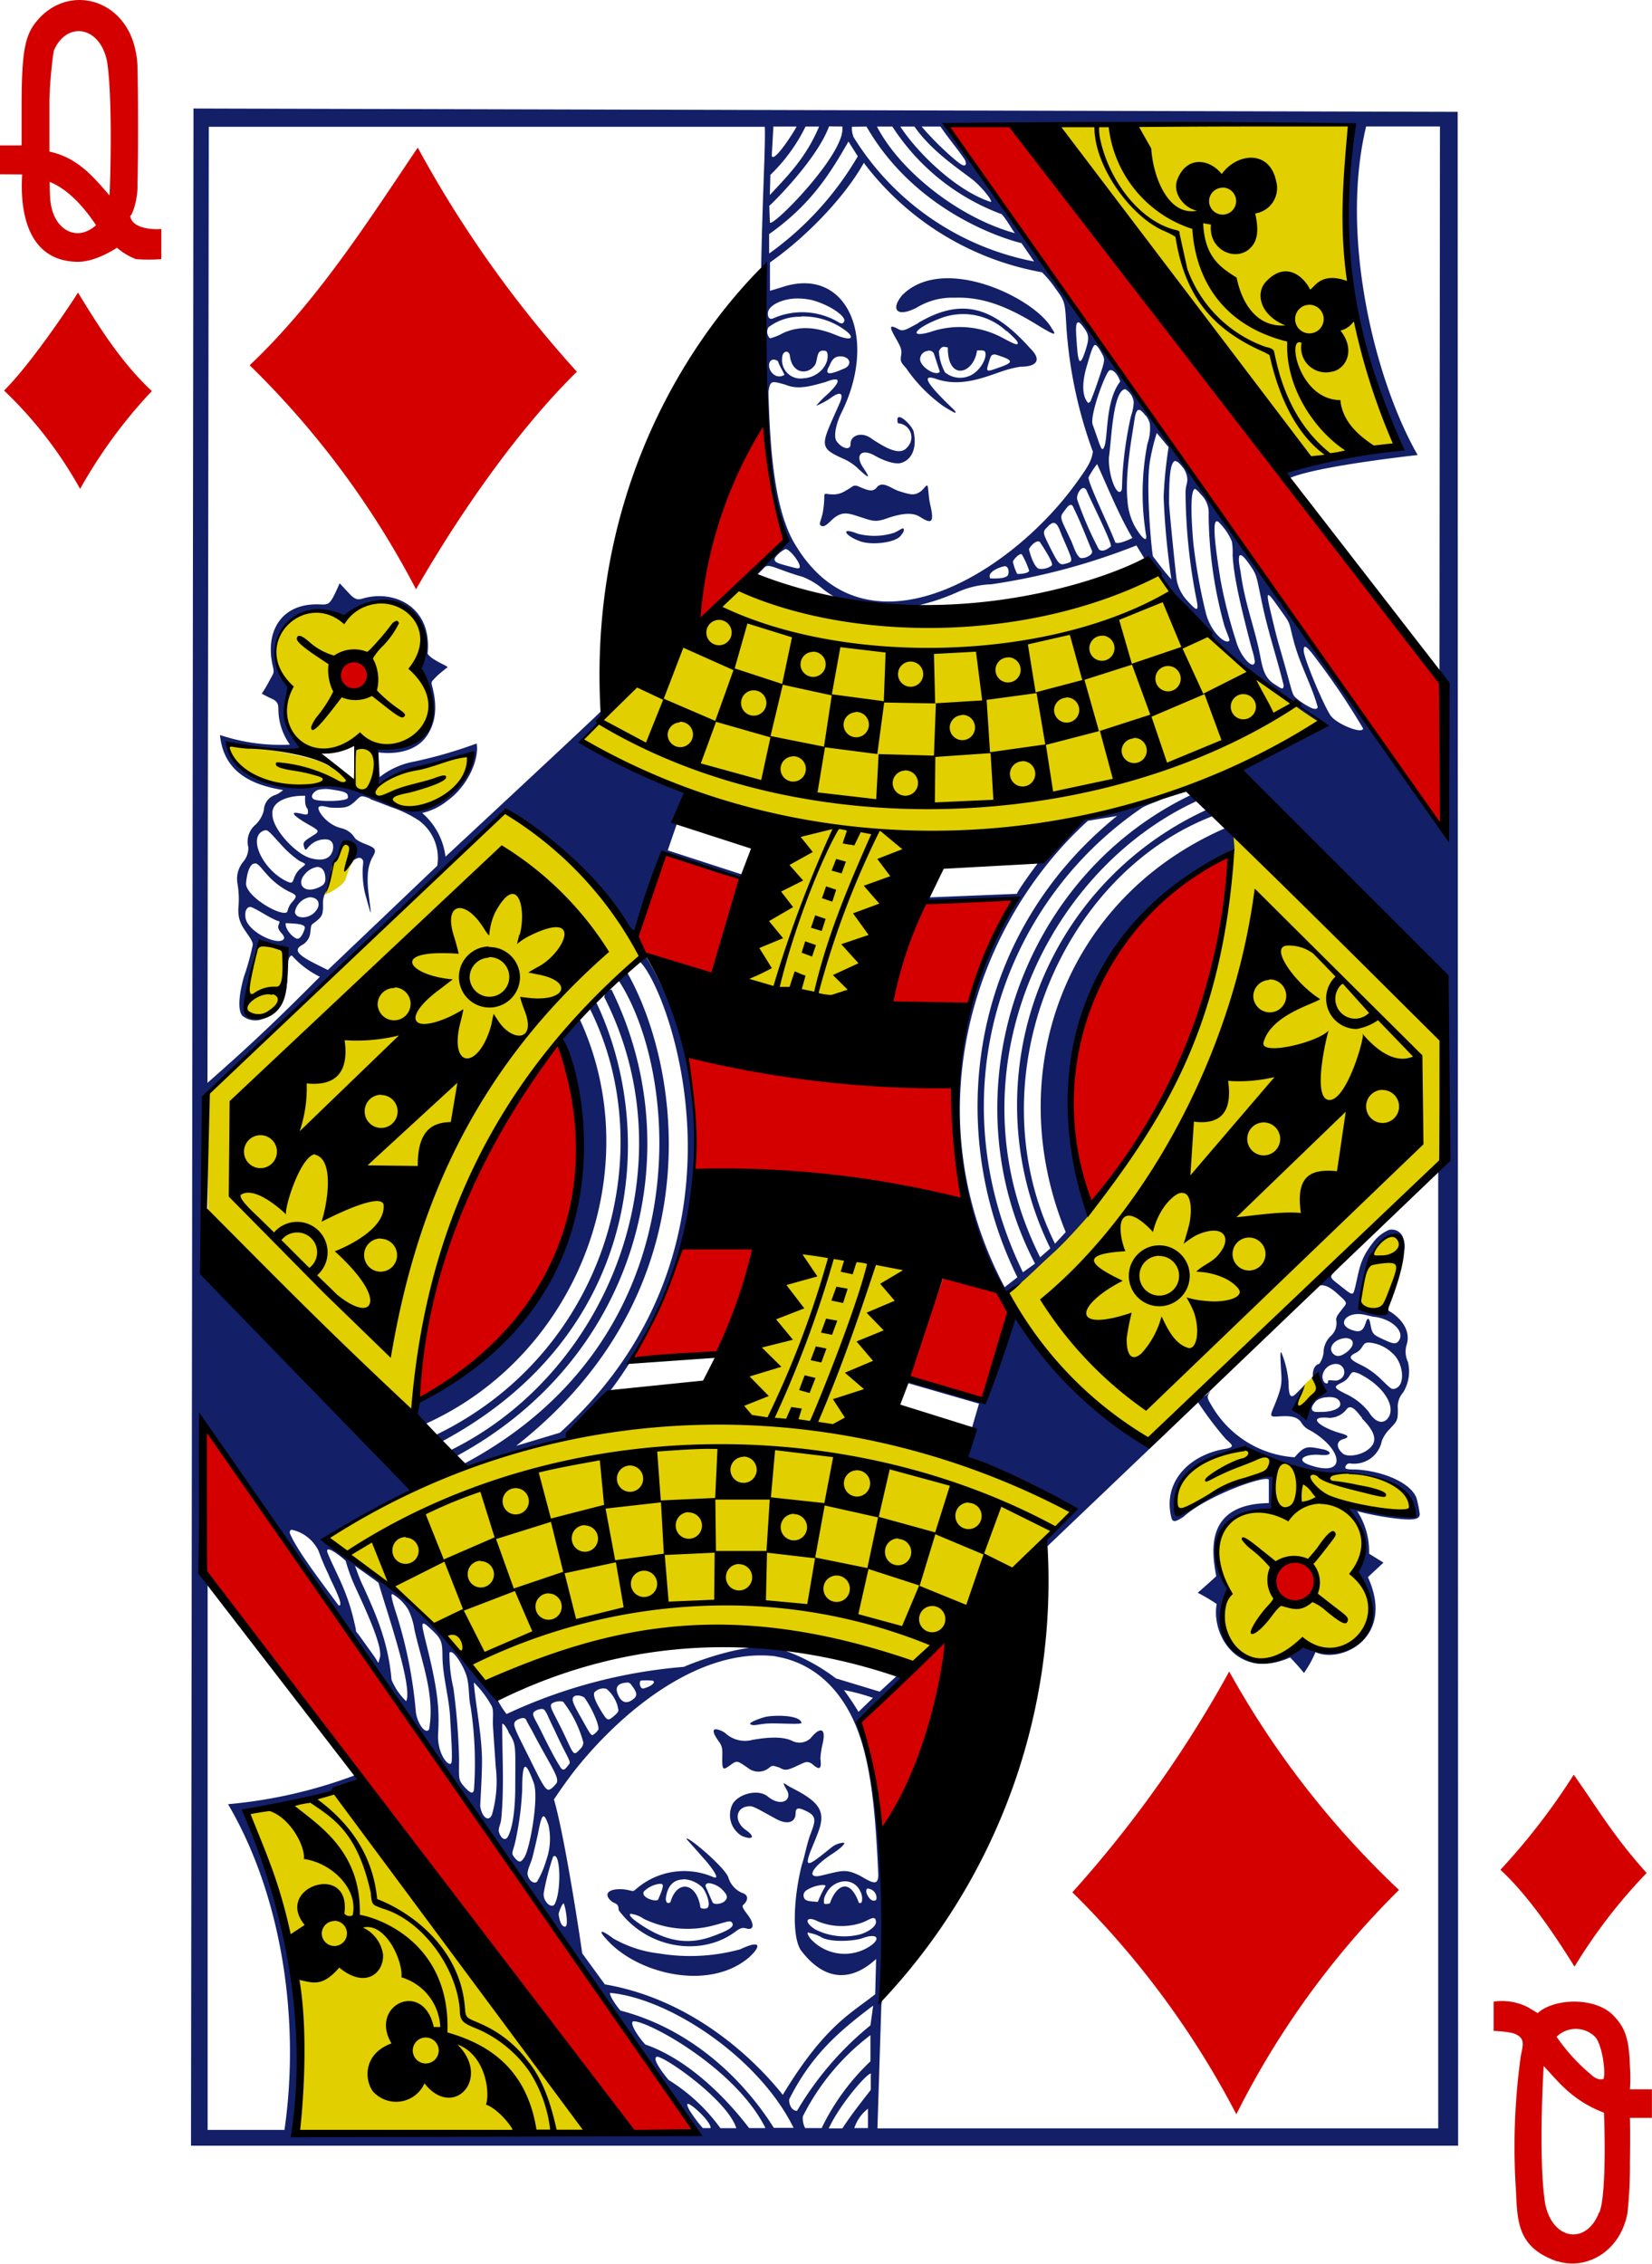 <svg xmlns="http://www.w3.org/2000/svg" viewBox="0 0 212.6 291.23">
  <defs>
    <style>
      .a {
        fill: #e2cf00;
      }

      .b {
        fill: #d40000;
      }

      .c {
        fill: #131f67;
      }
    </style>
  </defs>
  <title>QD</title>
  <g>
    <path class="a" d="M140.76,26.92S166.05,63.48,174.63,70c.63.29,11.21-1.73,11.21-1.73-5.42-13-8.91-26.4-5.39-41.45Zm14.05,57.82c-17.43,4.92-34.84,9.55-53.74,1.53L80.42,106.21c-.17.52,26.75,12.12,27.18,10.85L101,138.21l15.28,3.36,7-22.5s21.1-2,30.89-5.38c7.44-2.56,15.14-4.41,21.78-10a75.56,75.56,0,0,1-21.12-19ZM49.93,90.64C43.32,86.58,38.16,94.93,43,99.1c-.57,2.43-.77,6.06,1.59,7.65,2.16,1.37,6.2,0,6.78,0,.05,0,.11,4.38-.23,4.37-.62,0-3-2-4.44-2.47-4.93-1.47-11.86-2.2-11.74-2,.21.43-1.22,1.44,4.27,4.89,2.05,1.28,8.5-.16,13.63,1.46,3.13,1,6.21,2.63,7.91,1.81a11.75,11.75,0,0,0,5.46-6c.23-2.53-12.89,2.93-12.09,3l0-5.08c5.29.58,10.06-3.25,4.86-9.82C62.83,93.05,57.42,83.89,49.93,90.64Zm22,23.25c-13,13.1-39.57,37.7-39.57,37.7l.28,18.35,26,23.23C60.68,168.51,74.7,145.5,88,134c1.23-3.5-13.26-18.86-16.09-20.09Zm92.63,4.53c-2,15.17-3.74,35.84-29.46,58.83,4.45,7.59,10.13,15.32,18.29,19,.58,1.3,23.6-23.83,37.77-35.71l-.08-16.09ZM48.64,121.68c-.06.33-1,4.31-1.25,4.21,0,.21,2.63-1,2.93-2.07s.86-2.25.9-2.44C50.63,117.28,49.51,120.2,48.64,121.68ZM39,132.28a21.77,21.77,0,0,0-1.49,9.1c4.61,2.3,5.86-7.29,4.62-8.2A12,12,0,0,0,39,132.28Zm142.23,44c-.42,1.91-.33,2.48.52,2.85,1.49.65,2.16-.14,3.36-3.25.71-1.85,1.34-4.64.77-5.75C183.06,168.13,181.57,174.8,181.24,176.25Zm-69.65-4.5A12.6,12.6,0,0,0,109,172c-7.6,1.74-7,15-8.32,20.32-23.88,3.41-30.19,5-36.74,7.72-10.17,4.18-13.39,6.73-16.09,8.83,1.7-.2,20,16.83,20.89,19.23-1.16-3.3,35.32-11.32,54.75-3.26,2.38.85,20.54-17.62,20-19.68,2.36-4.12-22.88-8.76-26.06-11.33C114.79,179.79,135,172.09,121,172.5c-2.55.08-6.19-.77-9.42-.75Zm63.51,15.79c-.45.53-.9.82-1.48,1.44l-1.34,1.76,1,1.56,2.49-2.74Zm-17.8,17.68c2.62-1.18,11.92-5.69,12.32-4.65l-.2,4.51c-1.42-.46-10.61,1-5.3,10.53-3.34,7.53,4.11,11.42,9.33,6.44,11,3.75,9.48-7.2,7.22-9,1.78-2.76-.45-8.64-1.57-8.67,0,0,9.55,2.16,8.62.46a8.15,8.15,0,0,0-3.08-3.53c-2.45-1.64-6.74-1-10.22-1.77-3.72-.78-6.11-2.11-9.24-2.3-4.71.43-9.12,4.57-7.88,7.95ZM50.88,240.75l-13.15,3.52S42,254.15,43.46,263a90.59,90.59,0,0,1,.36,22.49l38.18.19Z" transform="translate(-5.81 -10.79)"/>
    <path class="b" d="M206.21,301.72c-5-1.75-5.13-4.91-5.3-9a84.82,84.82,0,0,1,.63-17.53c.34-1.51.52-2.29-1-2.83a13.42,13.42,0,0,0-2.51-.29v-3.77a7.38,7.38,0,0,1,4.4.71l1.27.77c2-1.86,7.14-2.14,9.6.16,1.63,1.64,2.16,3,2.27,6.72a20.68,20.68,0,0,1,0,2.92l2.83,0v3.67h-2.83s.06,1.82,0,5.77a55.17,55.17,0,0,1-.33,6.55c-1,5.11-5.51,7.27-9,6.12Zm5.44-6.32c1-2.63.58-12.81.58-12.81-4.24-1.63-6-4.18-7.76-6,0,0-.71,11.3.14,17.38.78,5,5.34,5.8,7,1.42Zm0-17.11c.23,0,.49,0,.52-.05.33-.92-.23-4.74-1.19-5.51a3.52,3.52,0,0,0-4.85.09,24,24,0,0,0,4.48,4.9,2.12,2.12,0,0,0,1,.57Zm-126.51,7.2c-16.75-23.91-32.28-46.66-52.89-71.73,0,0,0-9.69.09-19.3l63.32,90.8Zm58.66-31.24A151.9,151.9,0,0,0,164,225.83a115.64,115.64,0,0,0,21.85,28.1,109.81,109.81,0,0,0-20.93,28.86A113.84,113.84,0,0,0,143.83,254.25Zm55.09-2.9a83.83,83.83,0,0,0,9.45-12.25c3.18,4.51,5.1,7.89,9.38,12.65a68.37,68.37,0,0,0-9.28,12.05C205.45,259,202.29,254.48,198.92,251.35Zm-79.83-4.47a99,99,0,0,0-2.8-14.65l11.57-10.9C126.61,231.07,124.69,238.54,119.09,246.88Zm55.25-34.35c2.59,3.43-1.77,5.34-3.42,3.81C167.57,213.24,172.47,210,174.34,212.53ZM59.71,190.88c-1.92,1.23,3.45-30,18.18-46.09C86.85,170.46,71,184.84,59.71,190.88Zm72.67-.11-9.79-2.64,4.87-13.68s9.19,2.15,8.41,5c-2.55,9.25-3.49,11.33-3.49,11.33Zm-45.29-5.26a83.89,83.89,0,0,0,6.51-14.07l13.91-1.93-8.06,15.64Zm59-19.2c-7.57-15.07,1.35-38.93,17.82-45.5A72.48,72.48,0,0,1,146.05,166.31ZM95.16,162a77.31,77.31,0,0,0-1-15.94l34.43,4.59,1.21,14.43Zm25.2-22.93c1.17-4.59,2.2-8.41,4.46-12.13,2.5.08,12.67-1.6,11.38.38-2.77,3.54-4.09,9.28-5.9,12.89-1.9-.2-10.51,1.28-9.94-1.14Zm-22.81-2.63c-3.48-1.23-8.24-1.57-10.09-4.27l3.62-11.48,10.73,3.3ZM127.66,27l8.41-.08s40.4,51.69,55.54,71.8c-.51,2,.17,19.4.17,19.4C170.33,87.89,127.66,27,127.66,27ZM50.19,99.07c-2.26-2.43,1.33-4.57,2.83-2.41C54.33,98.57,51.38,100.35,50.19,99.07Zm45.33-8.48c.13-12,8.62-26.19,8.54-25.83-.1,0,1.21,11.71,2.84,15.41C106.46,80.82,95.92,91.34,95.52,90.59Zm-36.18-4a113.48,113.48,0,0,0-21.4-28.81c8.59-8.12,15-18.15,21.63-28A148.47,148.47,0,0,0,80.05,58.61C72.08,66.44,64.55,77.54,59.34,86.62Zm-53-25.56c3.86-3.85,9.56-12.6,9.5-12.61,2.71,4.43,5.57,9,9.51,12.68a63.37,63.37,0,0,0-9.23,12.59A53,53,0,0,0,6.36,61.06ZM5.81,33.21V29.5H8.59s0,.31,0-4.75c0-7.08.38-9.25,1.8-11.06,3.81-4.86,10.8-3.37,12.63,2.7a11.85,11.85,0,0,1,.49,3.18c.08,4,.09,10.71,0,14.88.06,1.64-.52,3.77-.94,4.13.2,1.49,2.54,1.79,4,1.67v3.88a22.65,22.65,0,0,1-3.25,0,8.16,8.16,0,0,1-2.46-1.47s-2.71,1.87-5.14,1.81c-8-.16-7.09-10.1-7.06-11.24Zm6.39,1s0,1.4.09,2.33c.28,3.09,2.29,4.68,4.29,4.14a4.1,4.1,0,0,0,1.59-.92C16.47,37.21,14.44,35.08,12.2,34.19Zm7.4-15.43c-.85-4.65-5.23-5.36-6.88-1.43a56.15,56.15,0,0,0-.55,6.32l0,6.62c3.55.78,5.51,3.06,7.73,5.64C19.94,35.91,20.38,24,19.6,18.76Z" transform="translate(-5.81 -10.79)"/>
    <path class="c" d="M30.71,24.75l-.32,262.08,163.07,0L193.4,25.18Zm149,2.05c-1.32,14.5-1.56,25.87,6,40.91-1.36,1.42-11.6,1.83-14.83,3.51-.06.41.83,1.11.83,1.11,3.38-1.57,16.54-3,16.54-3-5.51-9.61-10.05-28.09-6.63-42.27l9.5,0-.06,69.83s.74,13.48,1,21.08c-5.06-6.54-11.77-15.67-16.15-22.45-5.31-7.47-11.23-16.24-17.31-24.47-1.79-2.59-4.34-6-6.42-9-3.28-4.68-6-8.31-9.37-13.34-3.63-5.22-7.1-10-11.41-16C127.77,27.62,127.6,27,127.6,27Zm-62.39.27c6.16,10.71,17.18,14.33,19.95,15l1.62,2.36a35.1,35.1,0,0,1-23.23-16,3.18,3.18,0,0,1-.22-1.33Zm-6.1,0c-1.7,4.05-4.08,6.37-6.34,8.81l.07-2.59a22.3,22.3,0,0,0,4.53-6.22Zm3,0a3.62,3.62,0,0,1-.15,1.26c-1.31,4.22-9.41,12.21-9.18,11l-.08-2.07c0,.09,6.09-5.83,7.69-10.21Zm-5.89,0c-.63,1.18-3,4.73-3.2,3.75l.21-3.75Zm18.51,0c1,1.48,1.95,2.56,3,4.07a1.17,1.17,0,0,1,.27.76c-.17.42-.65.11-2-1.08a38.93,38.93,0,0,1-3.7-3.75Zm-8.19,0h2a28.47,28.47,0,0,0,14.08,11.28c.68.76,1.41,2.13,1.7,2.44-6.9-1.87-14.63-7.71-17.77-13.73Zm4.84,0c2.19,3.16,5.63,5.38,7.57,6.9,1,.82,2.42,2.48,2.29,2.81C129,35.4,124,30.62,121.67,27.07ZM115,29l1.2,1.9a40.52,40.52,0,0,1-11.41,12.51l0-2.5C110.31,37,112.69,33,115,29ZM117,31.77a36.87,36.87,0,0,0,22.91,14.05,13.87,13.87,0,0,1,1.67,2c1.26,1.72,1.28,1.79,1.44,4.59a57.65,57.65,0,0,0,3.44,16.5c-.2,1.09-.39,1.65-2.45,4.43-8.57,11.57-26.83,22.52-35.82,7.58-3-4.79-3.3-14-3.49-19.69,0,0,.06-.41.08-.51.22-1,.52-.88,2.14-.43,1.65.7,3.36.13,5.1-.34,2-.8,2.15-.19.24,1.6A12.26,12.26,0,0,0,110.84,63a10.78,10.78,0,0,0,1.69-.88c1.53-1.16,1.89-.72,1.33.56-2.41,5.44-2.83,5.65.55,7.16a6.54,6.54,0,0,1,1.58,1c2.31,2.18,1.48,1,.83,0-1-1.57-.09-2.39,1.59-1.42,1.12.64,2.59,1.16,3.39.92,1.56-.51,2-2.21,1.57-4.09-.37-1-2.49-2.87-2-1a1.8,1.8,0,0,1,1.27,3c-.84,1.13-2.33.52-4.63-1-1.26-1-2.8-.47-2.74.7,0,.79-1.07.61-1.79-.39-.41-.56-.13-2.16.62-3.68,4.75-9.55.75-18.81-7.48-16.2-.9.29-1.72.52-1.72.52l0-3.65c4.72-3.29,9.73-8.54,12.11-12.87Zm4.81,17.14c-1.24,1.5-.8,2.83,1.92,1.49a8.74,8.74,0,0,1,4.94-1.31c3.43-.12,6.51,1,10.32,3.31,2.52,1.55,2.89,1.66,2.2.69C139.12,49.19,127.07,43.27,121.78,48.91Zm-11.65.45c2.38.6,4.66,2.17,4.27,2.82-.15.24-.28.28-.59.13a9.21,9.21,0,0,0-8.53-.56c-.44.19-.69-.1-.68-.63,0-1,1.74-1.86,3.58-1.93A8.74,8.74,0,0,1,110.13,49.36Zm13.83,3c-1.42.74-1.91,1.13-2.51.8-1.44-.79-1.14-.17-.24,1.41.63,1.12.62,1.35.53,2s-.09.77.64,1.57a19.67,19.67,0,0,0,4.72,4.84,16.81,16.81,0,0,0,1.54.91c.21,0,.13-.16-.23-.51-2.6-2.5-4.65-4.74-2-3.79,3.08,1,6-.24,8.41-1.06a14.13,14.13,0,0,1,2.26-.56c2.22,0,2.74-.92,1.32-2.32-4.8-5.38-8.78-6.65-14.44-3.33Zm11.38,1c1,.91,1.51,1.41,1.41,1.65s-.87-.18-2.15-.86a11.59,11.59,0,0,0-9.13-.64c-2.83.81-2-.48,1.16-1.7A8.17,8.17,0,0,1,135.34,53.4Zm-26.43-1.86a9.12,9.12,0,0,1,5.92,2c1,.9.28,1.11-1.43.41-2.58-1.07-4.76-1.24-6.88-.25a7.17,7.17,0,0,1-1.64.66,1.14,1.14,0,0,1-.2-1.43A6.62,6.62,0,0,1,108.91,51.54Zm35.63.75c.16,0,.4.26.76.75.65.91.67,1.36.13,3-.65,1.94-.91,1.63-1.08-1.08C144.24,53.15,144.24,52.27,144.54,52.29Zm2.15,2.92c.25,0,.53.4,1,1.3.33.63.25.82-.75,3.76-.42,1.22-.82,2.2-.83,2.21-.31.25-.27.22-.4.06-.72-.92-.67-2.7,0-4.84.47-1.62.72-2.44,1-2.49Zm-19.48.23a4.85,4.85,0,0,1,.55.09c-.05,4.35,3.32,3.48,3.76.39,0,0,.83-.09,1,.12.4.65-.53,2.51-1.91,3.12a3.08,3.08,0,0,1-3.21-.42,6.46,6.46,0,0,1-.79-2.71c.16-.39.4-.57.64-.59Zm-2,.5h.1a.67.67,0,0,1,.7.51l.72,2.21c-.53.63-2.54-.65-2.54-1.62A1.08,1.08,0,0,1,125.2,55.94Zm-13.68,0c.51,0,.69,0,.75.48.17,1.44-1.27,3-3.13,3.08a2.37,2.37,0,0,1-2.72-2.56c0-1,.89-1.16,1-.34.29,2.36,2.31,2.5,3.23,1.19C111,57.28,110.91,56,111.52,55.94Zm22.14.48a1.83,1.83,0,0,1,.62.15c1.86.59,1.91.88.32,1.45-1.9.68-2,.77-1.58-.55C133.27,56.73,133.34,56.43,133.66,56.42ZM114,56.63c1.37.08,1.49,1.25.28,1.64-1.81.8-2.42.74-1.72-.43C112.89,57,113.23,56.64,114,56.63Zm-8.63.42a1,1,0,0,1,.56.21c.2.63.56,1.11.83,1.75a1.15,1.15,0,0,1-1.39-.06c-.86-.69-.71-1.89,0-1.9Zm43.34,1.35c.54,0,1.08.85,1.26,1.48-1.87,2.4-1.57,6.89-2,8.24-.38,1.11-.5.15-1.54-2.7-.42-1.15,1.7-6.88,2.19-7Zm1.92,2.46a2.22,2.22,0,0,1,1.08,1.64,6.16,6.16,0,0,1-.35,1.82,47.7,47.7,0,0,0-1.07,7.22c-.08,1.16-.07,2.2-.13,2.3-.56,1.1-1.75-1.87-1.64-4.23C148.83,67.72,149,61.12,150.58,60.86Zm2.64,3.39a3,3,0,0,1,.51,1,5.88,5.88,0,0,1-.3,2.61,33,33,0,0,0-.17,11.83c.12.87-.48.43-1.39-1.06a8,8,0,0,1-1-3.29c-.32-2.92.29-6.88.81-10C151.93,63.91,152.09,62.69,153.22,64.25Zm1.42,2.26,1.51,1.81a55.56,55.56,0,0,0-.64,6.39,97.72,97.72,0,0,0,1,10.61c-.92-1-1.35-1.64-2.36-2.94-.12,0-1-8.92-.39-12.33a27.9,27.9,0,0,1,.86-3.54Zm2.36,3.6c.25,0,.57.27,1,.84a2.61,2.61,0,0,1,.56,1.56c0,.47-.22.82-.23,1.65a73.17,73.17,0,0,0,1.46,14c.3,1.6-.27.94-1.22-.07a5.37,5.37,0,0,1-1.36-2.6c-.09-.26-1-9.34-1-10,0-2.82.11-4.39.44-5.06.11-.22.23-.34.38-.34ZM151.54,80s-1.75.9-2.2.58c-.74-2-3.41-7.4-3.45-8.36A10.52,10.52,0,0,1,147,70.49C148.45,73.68,149.78,77,151.54,80Zm-32.91-6.48c-.53.62-1.15.36-2.43-.19-.65-.2-.55.06-1.62.62a2.78,2.78,0,0,1-1.69.44c-.73,0-1-.26-1,.25a12.59,12.59,0,0,1-.22,2.24c-.23.9-.44,1.3-.31,1.45.37.34.68.14,1.47-.62,1.3-1.25,2.17-.9,3.62-.43,1.64.53,2,.73,3.49.2,2.13-.74,3.41-.74,4.26-.2,1.46.93,1.91.87,1.3-1.67-.19-.83-.21-2.1-.33-2.32s-.5.46-.89.73c-.75.5-1.13.49-2.81-.06-1-.33-2.11-1.39-2.85-.44Zm27,.34c.65,1.52,3.23,6.64,3.15,7.21-.5.45-1.17.78-1.57.37a45.92,45.92,0,0,1-2.73-6.27c-.31-.63.62-2.24,1.15-1.31Zm13.87-.19c.19,0,.57.35.85.73a3.22,3.22,0,0,1,1,2.6,55.12,55.12,0,0,0,2,14.19c.25.82.73,1.82.68,2-.43.64-2.45-1.06-3.06-3.64a71.72,71.72,0,0,1-1.59-8.92c-.34-3.91-.34-6.71.17-6.91ZM144,76.2c.75,1.44,1.69,3.92,2.32,5.4.29.65-1.19,1.16-1.52.94-.59-.44-.87-1.68-1.26-2.42-1.23-2.68-1.45-2.74-.77-3.58.42-.58.92-1.29,1.23-.34Zm18.42,1.65c.11,0,.25.11.43.33a7.18,7.18,0,0,1,1.5,2.3,9.2,9.2,0,0,1,.09,1.76c.13,2.34.75,5.54,2.49,12.09a8.73,8.73,0,0,1,.37,1.59c-.16,1.21-1.93-.74-2.44-2.75a61.1,61.1,0,0,1-2-7.9C162.18,81,161.82,77.85,162.4,77.85Zm-20,1.73c1.47,3.42,1.58,3.41.66,3.69s-1,.19-2.18-2.14c-.83-1.7-1-1.91-.3-2.53C141.69,77.34,142,78.55,142.43,79.58ZM122,78.77c-.16,0-.65.37-1.15.57a8.41,8.41,0,0,1-4.67.11c-2.32-.93-1.67.28.39,1,1.59.53,4.75.12,5.24-.87C122.13,79.28,122.24,78.76,122,78.77Zm17.66,1.79c1.31,2,1.7,2.83,1.48,3a2.23,2.23,0,0,1-1.67.39c-.54-.26-1-1.51-1.24-2.49C138.42,81,139.28,80.12,139.68,80.56Zm-32.77.86c.58,0,2.11,2,1.8,2.41-.09.19-.66,0-2-.36-.45-.16-1.45-.3-1.13-.94A3.65,3.65,0,0,1,106.91,81.42Zm31.37,2.8c-.14.35-1.12.43-1.54.4a5.91,5.91,0,0,1-.56-1.6c.14-.3.82-1.07,1.15-.92a11.26,11.26,0,0,1,.95,2.12Zm27.21-2c.21,0,.57.37,1.11,1.14,1,1.45.87,1.34,1.6,4.8C169,92.12,170,94.91,171,98.92c0,.67-.25.49-1,0-1.21-.73-1.61-1.55-2-3.68-.65-3.51-2-6.77-2.54-10.92-.28-1.37-.3-2.12,0-2.11Zm-30.42,1.4c.71,0,.61,1.07.41,1.25-.52.45-2,.32-2.2.34C132.73,84.38,134.6,83.68,135.07,83.65Zm34,3.73c.21,0,.78.83,1.83,2.31s.79,1.19,1.4,3.53c.85,3.23,2.27,5.57,3.1,8.54,0,.34-.41.3-.8.14a8.9,8.9,0,0,1-2.11-1.4c-.44-.48-.44-1.09-1.75-5.6-.47-1.63-.6-2.05-1.19-4.53-.49-2.06-.71-3-.48-3ZM59.4,97.05c3.44,6.33,2.16,9.14-5.24,10-.53-.07,0,3.25,0,4.73,3.71-2.12,8.19-2.61,12.32-4-1.12,3.61-3.1,7.69-9.08,7.06C51.11,110.07,43.75,113,38.75,111A6.58,6.58,0,0,1,35,106.46c3.26.33,6.93,1,10.09.8-3.45-2.66-2.44-6.33-2-8-4-5.09-.67-10.81,5.19-9.48a11.94,11.94,0,0,1,1.8.73c5.65-5.06,12.2-.31,9.3,6.55ZM173.76,94c.23,0,.75.59,1.78,2a92.84,92.84,0,0,1,5.7,8.52c-.14.74-3.34-.56-4.15-1.62s-3.51-7.43-3.5-8.42C173.59,94.16,173.63,94,173.76,94ZM48.58,112.38c1.6.24,2.05.37,2,1,.14.53-3.88.6-4.42.21s.12-1,.55-1.17A4.24,4.24,0,0,1,48.58,112.38Zm110.73.57c-22.45,10.6-31.62,38.79-20.3,60.4l-1.56,1.12c-11.1-22.84-2.84-47.31,15.2-59.67.73-.52,2.35-.92,3.1-1.42,0,0-7.36,1.68-9.85,2.65-.51,0-2,.51-3.59,2.24-1.39,1.29-5.75,7.3-5.61,7.51l-11.59.47v.42l11.37-.26c-11.71,19.28-8.83,37.62-1.6,50.46l.18.12c.42.28,1.53-.53,3.82-2.7.94-.9,2.13-2,2.65-2.47,1.41-1.3,3.43-3.54,4.82-5.16-7.87-16-.11-37.18,18.32-46.71a17.47,17.47,0,0,0-.2-2s-.69-.63-1.11-.56c-20.52,9-28.74,31.49-20.4,51.91l-1.38,1.49c-10.48-21.14.77-47.57,20.4-55.05,0-.48-.43-1.09-1-.72a41.79,41.79,0,0,0-20,56.37l-1.31,1.15c-11.81-23.44.63-49.71,20.14-58.69.57-.13-.51-.85-.51-.85Zm-114.22.22s-.14,1.25.3,1.68c.2.89-.12.79-.88.61-1.87-.44-.41.62,1.11,1.47s1.31.82,0,1.65c-.88.56-.79.77-.67,1.19.18.63.3.21.66-.12a2.79,2.79,0,0,1,2.07-.88c1,0,1.12.82.94,1.46-.4,1.35-1.79,1.27-2.92.94-1.85-.55-4.88-3.76-4.83-5.65C40.73,113.82,43.05,113.1,45.09,113.17Zm8.34.42c.72.26,1.62.61,2.62,1a15.8,15.8,0,0,1,3.66,1.75,6,6,0,0,1,2.37,5.83L48,135.58l-1.55-.77c-2.38-1.21-2.95-1.85-1.63-2.52a2.1,2.1,0,0,0,.94-1.71c.12-.92.07-.76.62-1.18.95-.73,1-1,1-2.24a2.94,2.94,0,0,1,.38-1.67,7.89,7.89,0,0,0,.64-2.19c0-.15,0-.54.06-.68a2,2,0,0,1,.57-1.14,5.12,5.12,0,0,0,.58-1.25c.4-1.11.32-1,1-.82.93.18.79.72.69,1.57a2.05,2.05,0,0,1-.23.62,3.36,3.36,0,0,1,.81-.43.52.52,0,0,1,.67.5c0,.26-.07.74-.07,1.1a12.46,12.46,0,0,0,.28,2.85c1,3.62.84,3.12.48.1a12.79,12.79,0,0,1-.08-2.66,5.44,5.44,0,0,1,.49-1.81c.62-1.08.66-1.29-.69-1.82-.5-.2-1.35-.55-1.52-.89a2.74,2.74,0,0,0-1.69-1.2c-2-.47-3.21-2.43-2.92-2.72s1,0,1.53.07c1.85.07,2.24,0,3.06-.73.44-.38.64-.71,1-.73a3.37,3.37,0,0,1,1.11.36Zm96.14,2.17c-19,15.35-22.3,40.18-12.83,59.35l-1.64,1.28c-11.9-22.48-3.9-46.72,10.71-60ZM40,117.59c.34,0,.7.46,2,1.88a13.31,13.31,0,0,0,2.33,2.07c1.11.54.87.31-.06,1.19-1,1.09-.43,2-1.56,1.44-2.95-1.38-5-5.47-3.11-6.45A1.18,1.18,0,0,1,40,117.59Zm-1.47,4.29a.93.93,0,0,1,.23,0c.36.09.81.78,1.28,1.26a9.48,9.48,0,0,0,3,2.37c1,.45,1.06.56.33,1.37a2.4,2.4,0,0,0-.48.84c-.06.19-.08.44-.3.49-1.15.22-5-2.1-5.12-3.7C37.58,123,38,121.93,38.55,121.88Zm8.1.44c.66,0,1.05.58,1.05,1.54,0,.66-.38.93-1.14,1.21-1.62.61-2.62-.55-1.49-1.83A2.59,2.59,0,0,1,46.65,122.32Zm-1,3.9c1.22,0,1.58,1,.68,1.93s-2.55.84-2.54-.08A2.36,2.36,0,0,1,45.66,126.22Zm-7.59,1.24c.83.24,2.84,1.69,3.73,1.86.05.49-.54.63.29,1.55.38.42.42.7.09.88-1,.54-4.52-1.17-4.75-2.92-.12-.86.17-1.34.64-1.37Zm4.57,2.09c1.2.06,2.57.09,2.42.67-.1.41-.53,1.52-1.08,1.31a2.46,2.46,0,0,1-.72-.55C42.62,130.37,42.45,129.55,42.64,129.55Zm45.57,5c3.51,3.18,16.26,36.38-10.32,60.56l-5.63,1.69c25.51-20,21.26-48.47,14.38-60.74,0-.36-.1-.32-.73.25s-.62.61-.4.71c7.78,12,10.69,45.79-20,62.11-.52.53.52.45.52.45.06-.44,13.81-3.78,12.84-3.87,12.81-11.32,24-38.34,10.08-61.89-.34-.22-.78.73-.78.73Zm-4.43,3.76-.18.75c11.12,21.84.51,48.59-20.17,58.49a6.51,6.51,0,0,0,1.1.6c23.45-12.63,30.22-39.36,20-60.06Zm-1.86,1.55-.13.79C91,159.23,83.69,185,61.71,195.48c-.21,1.12,0,.79,1,.74,25.43-13.64,27.82-39.57,19.87-56.41Zm-1.58,2.23c-.72.95-2,1.44-2.47,2.66,7.39,19.52-2.16,38.32-18.32,46.24,0,1-.72,3.41,1,3,20-9,28.66-33.09,19.93-52Zm100.3,37.75c.74,0,1.39.27,2.08.36,2.48.32,4.09,2.13,3,3.23-.37.36-.88.15-2.49-.63-.74-.37-.86-.71-1-1.52-.18-1-.38-1.08-.63-.32s-.52,1.24-1.37,1.05c-2.37-.55-1.48-2.19.44-2.17Zm-26.53,16.62c-6-3.38-13.31-9.48-17.52-16.4a99,99,0,0,0-4.54,11.06l-9.35-2.61-.11.19,9.24,2.67-.9,3.08c-.1.33-1.53,3.84-1.53,3.84L143.83,205a23.35,23.35,0,0,1-3.11,3.6,2.78,2.78,0,0,0-.72,1.69l20-19.08a45.22,45.22,0,0,0,3.54,4.69c.9.82,1.18,1,.13,1.26-4.7.69-8.35,4.25-7.08,9,.21.53.62.34,1.51-.22,3.13-2.83,10.76-5.45,11-4.78l0,3c-8.22.12-7.38,6.16-6.77,9.39,0,.07-2.38,2.15-2.38,2.15a23,23,0,0,1,2.44,1.44c-.72,4,2.71,9.87,9.45,6.88.58.6,1.13,1.2,1.78,2a13.5,13.5,0,0,0,1.48-2.68c3.35,1.51,10.3-1.88,6.75-9.65l2-1.87L182,210.67a9.43,9.43,0,0,0-1.53-5.47,36,36,0,0,0,5.5,1h0c1.45.13,2.66.16,2.54-.71a16.91,16.91,0,0,0-.39-1.93c-.7-2-4.32-3.53-7.83-3.72-.58,0-1.19,0-1.32-.17s.19-.67.56-.61a3.64,3.64,0,0,0,4.11-2.89,4.41,4.41,0,0,1,1-1.52c1-1.1,1.08-1.07,1.06-2.65a2.73,2.73,0,0,1,.69-2.08A5.18,5.18,0,0,0,187,186a3.08,3.08,0,0,1-.17-2.2c.59-1.82-.71-3.49-2.41-4.44-.13,0-.09.09-.21.23a5,5,0,0,1-3.42-.63c-.39-.19,1.32-10.07,4.84-9.19.59.35.83,2.07.79,2.1.16,0,.25-1,0-1.68a1.53,1.53,0,0,0-1.83-1.18,5,5,0,0,0-2.19,1.78c-1.64,2.1-1.66,3.44-2.21,5.67-.27,1.06-.3,1-1.76-.15-1-.81-1.55-1.08-1.19-1.56.17-.21.84-.89.84-.89L190.9,161.6v123H118.73l.5-15.8c1.36-11.11-1-34.45-2.83-36.64,1.39-1.57,5.71-5.33,5.47-5.5l-.57-.34-2.28,2.1-5.64-1.71a24.41,24.41,0,0,0-7.4-3.85c-4.15-1.06-12.15,2.34-12.16,2.37A66.49,66.49,0,0,0,71,231.3a11.12,11.12,0,0,1-1.31-2.14c-6.59-9.16-13.06-14.3-21.91-20.57l11.2-6.19L32.38,174.66l-.24-22.54,38.48-36.77c.22-.64,12.27,8.5,16.76,16,.86-3.64,2.46-7,3.79-10.52.14-.32,7.66,2.78,9.88,2.91a.85.85,0,0,0,.61-.33l-9.92-3.22,2-5.81s.7-1.58-.09-1.84c-4.52-1.47-8.77-4-13.09-6.24,0,0,2-2.24,2-2.34s.85-1.3.65-1.72C81.09,104.33,63.14,121,63.14,121a8.82,8.82,0,0,0-3-5.62,8,8,0,0,0,3.29-1.61c2.63-1.91,4.07-5.33,3.72-7.33a58.38,58.38,0,0,1-8,2.32,10.13,10.13,0,0,0-4.48,2l-.16-3.18s4.26.74,6.22-2.11c1.7-2.46,1-5.27.62-6.7,0-.32,0-.29.68-1,.54-.5,1.38-1.14,1.38-1.14,0-.18-2.2-1-2.57-1.76.59-5.91-4.13-8.19-8.13-7.14-.74.22-1.1.36-2-.63l-1.19-1.27s-.47,1.09-.72,1.56c-.78,1.55-1,1.08-2.68,1.16-4.28.21-6.19,3.67-5.21,7.91.23,1,.13.84-.53,2.1-.33.64-.88,1.47-.88,1.47s.79.43,1.32.67c.78.35.82.76.82,1.54a7.9,7.9,0,0,0,1.48,4.35,24.66,24.66,0,0,1-9-1.24c.46,4.66,3.9,6.4,8.12,7.08a3.45,3.45,0,0,1-.91.6A2.12,2.12,0,0,0,39.77,115a3.78,3.78,0,0,1-1.07,1.88,2.85,2.85,0,0,0-.93,2.92,2.73,2.73,0,0,1-.67,1.87,3.45,3.45,0,0,0-.72,2.84,11.85,11.85,0,0,1,.13,2.82c-.18,1.94.51,2.67,1.4,4,.57.89.45.91.31,1.55a31.77,31.77,0,0,1-1,3.51c-.76,2.62-.79,4.61-.16,5.12a2.62,2.62,0,0,0,2.51.39c3.73-1.15,3.08-4.81,3.28-7.27.1-.63.32-.93.53-.9a11.65,11.65,0,0,0,3.6,2.72c-5,5-8.2,8.14-14.47,13.65l.17-123h71.55s.08.91-.09,5.37c-.31,9-.69,18.52-.1,27.74a86,86,0,0,0,.49,9.5c.45,3.07.65,6.39,2.09,9.26.57,1.55.59,1.43-1.61,3.47a8.52,8.52,0,0,0-2,2.24c0,.06,0,.3.12.17s.91-.88,1-1c.59-.7,1.59.2,5,1.16a9.37,9.37,0,0,1,2.32,1.34c5.09,4.29,12.25,3,17.6.61a11.45,11.45,0,0,1,4.34-1,84,84,0,0,0,18.67-5l1.18,1.94a.76.76,0,0,1,.76.4c5.2,9.82,22.18,21,21.88,20.52l-11.1,6.14c8.08,10,26.55,26.92,26.55,26.92L191,161.16a157.18,157.18,0,0,0-13.69,13c-1.25,1.25-2.13,1.95-1.66,2,1.13-.17,2.11.94,3,1.72.59.65.44.59-.23,1.48-.47.62-.65.8-.65,1.25a2.2,2.2,0,0,1-.76,2.11,3.09,3.09,0,0,0-.85,1.72,3.06,3.06,0,0,1-.57,1.81c-.84.18-.92,1.39-.77,1.94a1.86,1.86,0,0,1,.56,1.61c-1.67,1.81-3.43,3.38-2.31.85a7.4,7.4,0,0,0,.68-1.73s-.8.83-1.22,1.23c-.65.59-.88.24-.9-1.61a12.54,12.54,0,0,0-.91-3.73c-.13-.21-.16.15-.09,1.5.08,1.78.29,2.29-.34,4.06-.84,2.4-1.44,2.74-.07,2.65s2.4-.09,3,.69a2.57,2.57,0,0,0,1,1,9.54,9.54,0,0,1,2.51,1.88c1.92,2.09,1.37,3.95-2.34,2.69-2-.67-.68-1.51,1.42-1.31,1.3.12,1.51-.36.4-.7-2.08-.39-2.42-.62-3.79,1a13.35,13.35,0,0,1-10.54-6.41c-.65-1.1-.85-1.31-.4-1.93.18-.24.07-.17-.24.17s-1.14.62-1.42.87c-1.93,1.93-3.89,4-5.63,5.57Zm25.06-13.52c1,.13,1,.95.08,1.73-.82.63-1.38.75-1.84.28C176.6,184.12,177.64,182.93,179.17,182.93Zm2.84.57a4.88,4.88,0,0,1,3,1.35c1.42,1.19,1.75,4.06.44,4.55-.55.21-.63,0-1.8-1.1a10.21,10.21,0,0,0-2.48-1.83c-1.72-.82-1.94-1.13-.78-1.68a2.18,2.18,0,0,0,.7-.65c.3-.48.39-.63.93-.64Zm-1.85,3.82a3,3,0,0,1,1,.4c2.89,1.58,4.31,4.06,3.33,5.46-.65.92-1.69.57-2.49-.74a8.07,8.07,0,0,0-3-2.35c-1.55-.79-1.59-.9-.47-1.44a2.27,2.27,0,0,0,1-.92C179.84,187.27,179.86,187.31,180.16,187.32Zm.92,5.91c2.19,2.18,1.94,3.36.52,4.24-1,.61-2.53.76-3,.26-.82-.72-.8-1.55.11-1.81s.53-.52-.26-.73c-2.84-.8-4.58-2.31-1.5-2a2.85,2.85,0,0,0,2.21-1.14c.67-.81,1.57.76,2,1.16ZM32,194.07l63.81,91.36-51.59-.1s-.19-.67.23-6.15c.62-7.43-.34-13.87-2.1-21.13.23,0-2.47-8.8-4.56-13.09-.38-.9-.32-1,.92-1.14a48.79,48.79,0,0,0,11.23-3c1.7-.15,4.19.51,4.05.31s-2.2-2.07-2.2-2.07a62.12,62.12,0,0,1-16.63,3.84c6.87,11.69,9.32,27.61,7.26,41.9l-9.89,0,0-70.35Zm11.4,13.53a5,5,0,0,1,3.42,2.74,29.43,29.43,0,0,0,1.3,3.07c0,.25,2.22,4.25,1.25,3.9-1.93-2.63-5.39-7.1-6.26-9.28,0-.29,0-.42.29-.43Zm6.9,4a22.45,22.45,0,0,0,1.31,3.53c1.38,3,3.51,7.61,3.08,8.93-.29.89,0,.85-.77-.25-.38-.54-1.58-2.2-1.86-2.59-.7-.93-.23-.08-.63-1.6-.95-4.31-2.48-6.58-3.48-9.1-.36-1.18,1.89.61,2.35,1.08Zm1.22.66c.19.13,2.72,1.91,3,2.16.9,3.19,4.48,13.41,3.56,15.23a8.16,8.16,0,0,1-1.88-2.75c-.42-4.88-2-8.39-3.63-12C52,213.76,51.68,212.66,51.49,212.25Zm4.76,3.59a5.66,5.66,0,0,1,2.1,2.08,9.11,9.11,0,0,1,.77,2.52c.92,4.17,2.66,8.4,1.88,12.84-.49.67-1.56-.84-1.71-2.33a58.06,58.06,0,0,0-2.67-13.07c-.34-1.12-.59-2-.37-2Zm4.06,3.82c.17,0,.52.32,1.11.87,1.13,1.07,1.29,1.46,1.3,3.23,0,2.6.91,5.58,1,8.2.08,1.52.36,5.44.12,5.67-.33.46-1.8-1.2-1.68-3.75.18-3.06,0-5.37-1.28-10.66-.6-2.45-.9-3.5-.64-3.56Zm117.83-15.47c4.56,2.93,3,8.33,2,9,6.3,8-3.49,12-6.59,9.17-4.6,4.57-12.49.74-9.45-6.79,0,0-5.78-11,5.61-10.29,0,0,.2-4.46-.13-4.66-4.06-.28-9.59,3.64-11.15,4.72-.87.53-1.06.28-1.06.28-.22-2.32-.22-3.38.72-4.67,1.64-2.25,4.35-3,7.91-3.79,4.41,1.36,8.61,3.49,12.69,3.16a14.07,14.07,0,0,1,6.73,1.54c1.48.7,2.24,3.3,2.24,3.3-2.31,1.21-9.49-1-9.49-1ZM176,187.83a1.76,1.76,0,0,1,1.79-1.57,1.05,1.05,0,0,1,.29,2.05c-.31.25-1.31-.12-1.37.16.08.48-.41.28-.51.1a1.24,1.24,0,0,1-.2-.74Zm-.73,3.12a2.46,2.46,0,0,1,1.26-.4c.68-.08,1.56,0,1.75.74s-1.16,1.12-2.25,1.14c-.56,0-1.2.11-1.37-.28s.38-1,.61-1.2Zm-138-50.31c.88-3.06.33-4.77,1.8-8.54l3.57,1.19a20.21,20.21,0,0,1-.57,5.76c-.72,2-3.09,3.69-4.8,1.59Zm26.59,82.7c.42,0,1.46,1.52,1.93,2.87s.28,2.83.59,4.18A48.12,48.12,0,0,1,66.81,241c-.1.69-.54.41-1.16-.25-.89-1-.77-1-.76-3.66a81.4,81.4,0,0,0-.73-9.12,19.18,19.18,0,0,1-.51-4.51c0-.1.09-.14.16-.13Zm41.75.55c4.6.74,8.27,3.87,10.38,9s2.53,12.42,2.85,19c0,1.58-.68,1.18-2.38.2-1.86-.91-2.25-.65-5,0-1.69.39-1.54-.76,1.25-2.67,1-.62,2-1.45,1.69-1.57a2.79,2.79,0,0,0-1.65.66c-2.73,2.21-3.48,2.75-2.69.6.2-.54.84-2,1.1-2.77,1-2.7-.15-3.86-3.51-5.57-.85-.43-1.4-1.14-.56.35.69,1.23-.73,2.21-2.49.78-1.23-1-3.68-.33-4.47.91a3.12,3.12,0,0,0,1.15,4.17c1.34.57,1.83.16.54-.74-1.66-1.15-1.33-3.09.53-3.08.46,0,1.27.51,3.33,1.63,1.47.8,2.52.46,2.52-.73,0-.79.45-.73,1.42-.25,1.3.64,1.16,1.23.47,3-.46,1.25-.69,2.68-1.12,4-1.09,4.42-1.24,9.43,0,11,3.23,4.15,6.66,3.71,9.59,1l-.12,4.54c-3,2.4-6.49,4-11.89,12.94-1.88-2.36-10-12-22.9-14.21l-2.92-4c0-.24-2.17-14.82-3.63-19.79,0,0,1.6-2.43,3.06-4.22,5.81-7.16,15.64-15.36,25.45-14.2ZM88.67,228c-.5.16-.66-.83-.39-1a7.38,7.38,0,0,1,1.41,0c.46,0,.45.55-1,1Zm-21.85-.74A13.37,13.37,0,0,1,69,230.12c.43.62.18,1.66.25,2.68.09,1.45.26,3.85.36,5.32a15.49,15.49,0,0,1-.49,6.13c-.43,1-1.3.32-1.51-1.1,0-.34.23-3.86.23-5.79,0-3.32-.85-7.41-1.05-10.07Zm19.6,0a.55.55,0,0,1,.56.19c.69.89,1,1.43.34,1.92-.84.7-1.61.52-2.07-.81-.31-.95.4-1.25,1.17-1.3Zm-2.59.78a4.4,4.4,0,0,1,1.57,2.79c-.05.26-.28.49-.78.89s-.66.43-1.22-.45c-.87-1.37-1.28-2.27-1.11-2.74A1.57,1.57,0,0,1,83.83,228.05Zm30.6.18a25.44,25.44,0,0,1,3.72,1l-1.86,1.8C115.73,230.07,115.1,229.15,114.43,228.23ZM81,229.17c.69.89,1.89,3.24,1.83,4.11a2.12,2.12,0,0,1-.74.72c-.23.06-.44-.34-1.21-1.71-1.35-2.39-1.75-3.06-1-3.35A1.59,1.59,0,0,1,81,229.17Zm-2.72.55a14.84,14.84,0,0,1,2.6,5.23,1.15,1.15,0,0,1-.27.71c-1.13,1.22-.84,1-2.53-2.44-1.42-2.86-1.8-3.14-.86-3.46A1.86,1.86,0,0,1,78.32,229.72Zm-2.71.93c.5,0,.64.82,1.6,2.7,1.61,3.56,2.22,4.06,1.85,4.44-.45.56-.71,1-1.14.27-1-1.58-1.94-3.6-2.84-5.37-.73-1.32-.79-1.48-.33-1.8A1.66,1.66,0,0,1,75.61,230.65Zm28.79,1c-.6.17-3,.94-1.55,1.08.3,0,1.07-.16,1.61-.2,1.51-.1,4.64.18,4.53-.11C108.71,231.35,105.23,231.45,104.4,231.66ZM73.5,232c0,.06.39.76.78,1.44,2.3,4.43,3.57,6,3.16,6.74-.33.42-.85,1-1.16.83-.49-.2-1.15-1.65-2.79-4.94s-1.87-3.64-1-4.08c.36-.17.79-.29,1,0Zm-2.29,1.57c1.06,1.71.92,1.48.91,7.06,0,3.47-.46,5.68-1,6.53-.3.45-.84.19-1.1-.69-.13-.4.22-1,.29-1.63.41-4.17.12-8.34.13-12.29.32,0,.64.74.81,1Zm27.18,1.36c.49.7.37,1.27.37,2.21,0,1.33.09,1.43,1,.76s.88-.64,2.33.35a2.15,2.15,0,0,0,2.66,0c.5-.46.67-.25,1.33-.08.73.4.93.46,2.49-.29,1-.46,1.09-.53,1.71-.2,1.1,1,1.26.61,1.11-.65a10.41,10.41,0,0,1,.26-1.8c.55-2.25-.34-2.28-1.5-.84a2.08,2.08,0,0,1-2.42.35c-1.36-.65-3.5-.39-5.07-.12a3.72,3.72,0,0,1-3.48-.84c-.42-.36-1.39-.69-1.5-.41s.11.72.7,1.55Zm-25,3.16c.23-.05.59.64,1.12,2.1.67,1.89-.51,8.47-1.22,9.54-.38.57-.62.91-1.39-.13-.31-.46-.07-.61.23-1.9a39,39,0,0,0,.88-6.63c0-1.92.12-2.92.38-3Zm2.38,6.37c.17,0,.36.39.63,1.14a8.21,8.21,0,0,1-.3,4.53A12,12,0,0,1,75,252.74c-.17.45-1,.29-1.27-.69-.15-.63.37-1.4.62-2.39s.54-2.26.68-2.9C75.33,245.21,75.52,244.44,75.77,244.45Zm18.39,2.92h0l0,0s1.79,2,2.29,2.59c.25.22,2.46,2.9,1.09,2.28a9.43,9.43,0,0,0-10,1.68c-.32.3-.58,0-1.52-.08-1.94-.14-2.64.63-1.46,1.58.18.15.55.21.72.45s.11.6.19.71c3.75,5,10.69,5.94,15,2.69.55-.41.86-.55,1.37-.4,1,.3,1.1-.55.21-1.73-.39-.52-.87-1.12-.59-1.29.55-.48.82-1.25-.14-1.55a3.13,3.13,0,0,1-1.78-2c-.43-1.21-4.7-4.91-5.35-5Zm-17,2.17c.82,0,.86,4.8,0,6.26-.47.55-1.53-.48-1.37-1.53a32.64,32.64,0,0,1,1.19-4.61.37.37,0,0,1,.22-.12Zm16.61,3a3.69,3.69,0,0,1,2.37,1c.4.36,1.1,1.94.81,2.55-.08.32-.93.3-1,.07-.47-3.18-3-3.64-3.86-.67,0,0-.53.45-.6-.42.19-1.68,1-2.49,2.28-2.5Zm20.74.27a2.11,2.11,0,0,1,2,1.27,1.93,1.93,0,0,1,.2,1.39c-.09.2-.36.12-.36.12-1.31-3.59-3.09-1.93-3.73.05,0,0-.67.21-.76,0a1.7,1.7,0,0,1,.24-1.18,2.79,2.79,0,0,1,2.41-1.65ZM97,253.05a2.92,2.92,0,0,1,1.85.94c.6.61.66,1,.18,1.42-.3.27-1.33.54-1.54.07l-.87-2C96.54,253.24,96.79,253.06,97,253.05Zm-6.29.09c.51,0,.62.12-.19,2-.17.41-2.26-.18-1.86-1A3.46,3.46,0,0,1,90.71,253.14Zm20.9.15c.21,0,.38,0,.45.12a13,13,0,0,0-1,2.06c-.75-.09-1.64,0-1.8-.59s.15-.93,1.2-1.33A4.34,4.34,0,0,1,111.61,253.29Zm6.11.51a1.18,1.18,0,0,1,.88,1.31c-.08.26-.45.26-.72.06s-.62-.79-.59-1.12S117.47,253.71,117.72,253.8Zm-39.37,1.85c.24.45.68,3,.17,3s-.73-.91-.82-1.61c0-.15.42-1.36.65-1.37ZM87,257a3.89,3.89,0,0,1,1.68.66,13,13,0,0,0,8.82.87c1.78-.46,2.24-.73,2.49-.43.42.52-.25,1-2.76,1.89-2.76.92-5.62.77-9.38-1.89-1-.71-1.14-1.06-.85-1.1Zm31.46.71c.46.88-1.13,1.7-1.93,1.93a8.26,8.26,0,0,1-5.76-.61c-.13-.08-.24-.15-.36-.24-1.19-.88-.69-1.52.63-.83a8,8,0,0,0,5.86.12C117.72,257.74,118.25,257.28,118.5,257.74Zm-35.2,1.63c-.16,0,.11.43.66,1,3.88,4.35,13.13,6.71,18.33,2.23,1.63-1.53,1.38-2.22-1.19-1a24.32,24.32,0,0,1-10.37.54,15.39,15.39,0,0,1-5.93-1.92c-.89-.66-1.36-.91-1.5-.88Zm26.74.13a4.42,4.42,0,0,1,1.55.57c1.31.69,4.29.45,5.27.09,2.06-.76,2.48.21.53,1.29a5.91,5.91,0,0,1-6.92-.9c-.54-.48-.83-1.09-.6-1.14,0,0,.13.09.17.09Zm-25.71,7.7c7.64.69,19.16,8.27,23.65,17.37H105.4c-4.52-7.16-11.46-12.93-19.7-15.08-.33-.25-1.54-2-1.37-2.29Zm33.89,1.66-.35,2.52a40.74,40.74,0,0,0-9.45,11c-.72,0-1.07-.91-1-1.5,2.78-5.5,6.11-8.53,10.75-12Zm-30.86,2c1.76-.12,13.15,6,17,13.74h-2.1c-4.32-5.62-9.12-9.29-13.37-10.76C87.84,272.72,86.71,270.88,87.36,270.83Zm30.51,1.75,0,3.4a29.3,29.3,0,0,0-6.28,8.59h-2.12a2.69,2.69,0,0,1-.3-1.51A30,30,0,0,1,117.87,272.58Zm-17.31,12h-2a23.4,23.4,0,0,0-6.66-6.2c-1-1.19-2-2.67-1.61-2.91,0-.89,9.09,5.24,10.32,9.11Zm17.35-6.92,0,2c-1.39,1.77-2.55,3.26-3.66,4.95h-1.75c1.6-3.44,5.6-7.85,5.45-6.92ZM94.4,281.46c.63.17,2.94,2.37,2.86,3.11l-1,0a17.62,17.62,0,0,1-1.69-2.25C94.28,281.81,94.12,281.37,94.4,281.46Zm23.11.61h0l0,2.5h-1.76a5.23,5.23,0,0,1,1.76-2.5Z" transform="translate(-5.81 -10.79)"/>
    <path d="M154,26.47c-8.59,0-17.28.05-26.94.15l65.24,92.58.06-20.57-20.94-27a78.91,78.91,0,0,1,15.17-2.89c-5.89-13-8.83-25.3-6.24-42.09C171.06,26.52,162.57,26.47,154,26.47Zm25.26.59c-.51,5.93-1.18,12.54-.1,19.88-3.4-1.24-4.2.88-4.76,1.1-.64-1.42-3-3.89-5.68-1-1.4,1.5-.72,4.34,2.51,5.61-3.7.29-5.62-2.88-6.27-6.14-2-1.28-4.11-2.55-4.31-7l1,.17c-.34,3.14,2.91,4.73,4.82,3.24,1.23-1,1.36-2.41.88-4.67a3.3,3.3,0,0,0,2.69-4.15c-.84-4.11-5.07-3.63-7-.92-1.6-2-4.54-2.36-5.72.72-.66,1.72.84,3.65,2.54,4-3.78.73-5.68-4.48-5.89-8l-1.57-2.77C162.62,27.05,167.09,27.06,179.24,27.06Zm-51.14.1h7.58L191,98.74l.12,17.81Zm19.16,0h1.21a15.63,15.63,0,0,0,10.76,13.08c.32,5.15,2.81,12.14,12.22,14.5-.28,5.81,3.46,11.36,7.45,14a15.4,15.4,0,0,1-1.92.35c-5.37-4.26-6.7-10.53-7.23-13.12-.18-.37-.69-.46-1.1-.56a16.58,16.58,0,0,1-10.05-10l-1-4.52c0-.58-.11-.31-1.48-.81-3.55-1.31-6.82-5.15-8.3-9.73-.77-2.41-.56-3.21-.56-3.21Zm-4.87,0h4.24s0,.74.09,1.23c.57,4.51,4.62,10.18,8.75,12.06a10.2,10.2,0,0,1,1.59.81c1.16,7.4,4.51,11.86,11.59,14.91.11.12.43.19.53.34,1,4.57,3.07,9.87,7.08,12.79l-1.73.18Zm20.73,7.76a1.74,1.74,0,1,1-1.73,1.74A1.74,1.74,0,0,1,163.12,34.94Zm-58.59,9.49c.1.25-23.75,20.42-21.43,58.38l-.69.77.19.27c-.79.89-1.54,1.61-2.4,2.48a86.31,86.31,0,0,0,13.59,6.5l-1.65,3.82,10.3,3.33-1.38,3.62-10.14-3.36A91.62,91.62,0,0,0,87.5,130.3c-.1.27-.33.14-.7-.39-5.35-9.12-16.34-15.71-16-15.06l-39,37-.26,22.85,27,27.8a130,130,0,0,0-11.5,6.36c2.88,2.35,6.13,4.15,9,6.37,5.91,4.16,9.89,10.29,13.72,14.43,18.06-9,36.24-8.45,51.94-3-1.83,1.92-3.87,3.59-5.75,5.68,4.56,12,3.1,35.76,2.87,36.4a78.79,78.79,0,0,0,21.75-59.83l4-4c-.07-.2-10-5.52-14.14-6.68l1.15-3.64-9.91-3.1,1.1-2.89,9.87,2.86c1.87-4.59,3.85-11,3.85-11a50.74,50.74,0,0,0,17.24,16.72l38.75-37.07-.25-23.84-26.39-26.39,11-5.72c-1.06-.86-2.59-1.66-3.67-2.52-.08-.06.22-.24.14-.3-.28-.21-.48-.38-.76-.58-.06,0-.26.24-.32.2-3.73-2.61-7.46-5.19-10.39-8.31-.08-.08,0-.41,0-.49-1.53-1.63-3-3.14-4.6-4.74a26.52,26.52,0,0,1-1.9-2.45l-.07-.57-1.67-2.1c-5.36,3.17-28.24,11.11-50.38,2.31l4.21-4.2a32.16,32.16,0,0,1-2.14-8.19C104.09,62.27,104.53,44.43,104.53,44.43ZM174.31,50a1.84,1.84,0,1,1-1.83,1.84A1.84,1.84,0,0,1,174.31,50Zm5.74,2.18a83.07,83.07,0,0,0,5,15.65l-2.44.27c-2-1.29-4.08-3.17-4.3-5.84-5.37,0-6.94-8.38-5-7.36a3.19,3.19,0,0,0,3.84,3.72c1.74-.24,3.25-2.65,1.17-5.3a2.9,2.9,0,0,0,1.67-1.14ZM104,65.71a75.27,75.27,0,0,0,2.57,14.5l-10.61,10A54.62,54.62,0,0,1,104,65.71Zm50.87,19.22,1.34,1.93c-15.32,9-41.48,9.64-57.42,2l2.11-2C114.9,93.22,137.72,93.69,154.85,84.93Zm-99.55,3a8.54,8.54,0,0,0-5.22,2c-7-3.2-11.64,4.28-7.29,9.24-.64,3.57-1.13,4.24,1.56,7.85-2.86.37-6.46-.38-9.52-.85.52,5.28,8.09,6.52,11.24,5.93a11.38,11.38,0,0,1,6.75,1c2,.56,3.24,1.52,5.22,2,3.25.78,8-3,8.7-6.66.07-.48.22-.92,0-1-2.22.57-4.67,1.37-6.83,1.85a12.87,12.87,0,0,0-5.34,2.3l-.13-4.37c11,.53,6.22-10,5.59-10.4C62,92.67,59.57,88,55.3,87.93Zm100.12.33,2.4,5.76-6.37,2.16-1.63-5.64Zm-100.58.17c3.74,0,7.09,4,3.5,8.4,7,6.15-2,12.73-6.22,8.16-5.66,5.19-11.68-.23-8.52-5.88-6-5.4,1.41-12.65,6.5-8A5.55,5.55,0,0,1,54.84,88.43Zm43.47,2.11a1.63,1.63,0,1,1-1.62,1.63A1.63,1.63,0,0,1,98.31,90.54Zm-41.48.12a.61.61,0,0,0-.32.15c-.18,0-.58.7-1.56,1.84-1.72,2-1.91,2-1.91,2a4.55,4.55,0,0,0-4.26.48,8.18,8.18,0,0,1-3.28-1.84c-.86-.73-1.33-.88-1.48-.5s.23.82,1.89,2c2.3,1.56,2.16,1.44,2.16,1.44a6.17,6.17,0,0,0,.6,3.53,16.33,16.33,0,0,1-2,3.12,4.57,4.57,0,0,0-.84,1.45c0,.84.72.28,2.39-1.83.66-.83,1.55-2,1.55-2a4.52,4.52,0,0,0,3.88-.17s.42.31,1.49,1.16c1.95,1.56,2.38,1.73,2.62,1.53s.28-.35-.46-.89a17.56,17.56,0,0,1-3-2.52,5.65,5.65,0,0,0-.52-4.1,7.27,7.27,0,0,1,1.28-1.61A11.49,11.49,0,0,0,57.14,91a.32.32,0,0,0-.31-.34ZM102,91l5.73,1.78-1.26,6-6.11-2Zm41.49,1.46,1.6,5.82-6,1.58-1-6.17Zm4.19.1A1.62,1.62,0,1,1,146,94.2,1.62,1.62,0,0,1,147.65,92.58Zm13.55.2,5,4.47-5.57,2.81L158,94.24Zm-47.27,1.29,5.82.69-.23,6.26-6.69-.89Zm-20.21.07L100.2,97l-2.34,6.53-6.63-2.85Zm16.71.51a1.62,1.62,0,1,1-1.63,1.62A1.62,1.62,0,0,1,110.43,94.65Zm20.95,0,.8,6.27-6.05.37L126,94.92Zm4.16.72A1.62,1.62,0,1,1,133.92,97,1.62,1.62,0,0,1,135.54,95.37ZM51.36,96a1.67,1.67,0,1,1-1.67,1.67A1.67,1.67,0,0,1,51.36,96ZM123,95.9a1.62,1.62,0,1,1-1.62,1.62A1.62,1.62,0,0,1,123,95.9Zm28.49.4,2.35,6.43-6.6,2.13-1.87-6.61Zm4.63.17a1.63,1.63,0,1,1-1.62,1.62A1.63,1.63,0,0,1,156.08,96.47Zm11.43,1.83,4.27,3-2.12,1.18C169.11,101.17,168.13,99.59,167.51,98.3Zm-61,.58,6.3,1.37-1,6.6-6.88-1.37Zm-18.75.36,3.35,1.58-2.21,5.5-5.41-2.89Zm15,.36a1.63,1.63,0,1,1-1.62,1.62A1.63,1.63,0,0,1,102.69,99.6Zm36.41.36,1.12,6.6-7.11,1-.44-6.73Zm26.61.13a1.62,1.62,0,1,1-1.62,1.62A1.62,1.62,0,0,1,165.71,100.09Zm-5,0L163,106l-7,2.9L154,103Zm-17.73.42a1.62,1.62,0,1,1-1.63,1.62A1.62,1.62,0,0,1,142.94,100.56Zm-23.49.66,6.65.12L126,108l-7.29-.2Zm53.23.46,2.62,1.82C148.36,120.82,110.51,123,81,105.92l1.9-1.91C109.49,119.94,148.36,117.71,172.68,101.68Zm-56.84.75a1.63,1.63,0,1,1-1.62,1.63A1.62,1.62,0,0,1,115.84,102.43Zm13.66.37a1.63,1.63,0,1,1-1.62,1.62A1.63,1.63,0,0,1,129.5,102.8Zm-31.69.9,7,2-1.19,5.49L96,109Zm-4.6,0a1.63,1.63,0,1,1-1.63,1.63A1.63,1.63,0,0,1,93.21,103.73Zm54,1.17,1.66,6.16-7.68,1.64-.93-6Zm4.42.9a1.62,1.62,0,1,1-1.63,1.62A1.62,1.62,0,0,1,151.61,105.8Zm-100.39,1,0,4.32c-1.27-1-2.71-2.17-4.19-3.3a8,8,0,0,0,4.21-1Zm-15.83.11a18.38,18.38,0,0,0,2.15.28c3.13,0,9,1,10.7,2.39a7.34,7.34,0,0,1,1.91,1.65c0,.36-.52.37-1.27-.1a19,19,0,0,0-7.09-2.15c-.58-.08-.65-.06-.65.22s.53.54,2.23.81a20.94,20.94,0,0,1,3.16.71c1.3.36.47.84-.88,1-5.48.51-9.59-1.85-10.42-4.54-.06-.18,0-.24.16-.24Zm76.42.1,6.9.89-.31,5.78-7.55-.87Zm-58.69.5c1.21.94.38,3.81-.28,4.66-.43.47-1.42.22-1.42-.45s-.06-3.45.07-4.33a1.59,1.59,0,0,1,1.63.12Zm80,.25.36,6-7.53.34.06-5.85Zm-25.4.4a1.63,1.63,0,1,1-1.63,1.63A1.63,1.63,0,0,1,107.7,108.11Zm-42,.09c.28,4.37-6.43,7.33-8.94,6-1.12-.59-.65-1,1.55-1.4,2.85-.76,4.73-1.5,4.73-2,0-.33-.43-.29-1.59.15-1.79.6-3.65.86-5.36,1.62-1.28.58-1.78.79-2.06.44-.61-.73,2.23-2.58,5.18-3.07,2.21-.37,4.44-1.54,6.49-1.7Zm71.52.54a1.63,1.63,0,1,1-1.63,1.63A1.63,1.63,0,0,1,137.26,108.74Zm-15.1,1.19a1.63,1.63,0,1,1-1.62,1.62A1.63,1.63,0,0,1,122.16,109.93Zm36.16,2.76c10.87,10.34,22.77,22.25,32.59,32,0,5.12,0,15.37,0,15.37l-37.5,35.64a48.55,48.55,0,0,1-17.83-18.53,11.32,11.32,0,0,0,1.57-1.4l-2,1.16c-6.92-11.06-9.86-33.1,1.89-50.77l-11.87.43,1.94-4,12.92-.71,5.23-5.6s1.66-.31,3-.63,4.14-1.1,6.18-1.76,3.77-1.2,3.84-1.2Zm-87.66,2.86A47,47,0,0,1,88,133.77C68,151,60.43,171.07,58.73,192c-10.91-10.2-16.42-15.84-26.27-25.74l.36-14.78Zm42.13,1.93a155.89,155.89,0,0,0-7.59,20.18l-3.11-.91a30.8,30.8,0,0,0,2.9-1.38l-1.61-2.59,3.06-1.26-1.81-2.2,3.1-1.8-1.55-2,2.84-1.42-1.76-2,3-1.67-1.56-1.94Zm.95,0,.87.17c.12,0-.56,1.62-.48,1.68,1.08.22,1.14.16,1.47.26l.83-1.71,1.35.26c-2.74,6.18-5.66,12.94-7.34,20.25l-1.6-.33s.46-1.54.47-1.75c-.19,0-1.09-.42-1.37-.53-.1.24-.67,2-.67,2l-1.26,0C108.08,129.8,111.69,120.94,113.74,117.49Zm5.21.24,2.83,2.35-3.22,1.25,1.67,2.22-3.41,1.23,2,2.3-3.38,1.25,2,2.78-3.52,1.19,2.22,2.45L113,136.23l1.9,1.88-2.09.68a7.2,7.2,0,0,1-1.65-.25A110,110,0,0,1,119,117.73Zm-69,1.19c-.78.51-.34,1.61-1.32,2.56a2.22,2.22,0,0,0-.23.9c-.05.26-.82,3.34-.82,3.34a4.31,4.31,0,0,0,.5-1.22c.27-.84.5-2.43.64-2.7.73-.22.84-2.58,1.57-2.26.43.19.34.57.1,1.48-.52,1.81-.72,2.57.17,1.34,1.34-1.61,1.47-3.07,0-3.38A5,5,0,0,0,50,118.92Zm20.26.67-35,32.9-.11,12.28,12.2,12.36,8.65,8.39c3.14-18.79,10.35-36.72,28.1-52.23a42.31,42.31,0,0,0-13.8-13.7Zm94.45.34c-20.59,9.68-25.32,29.52-19,47.49C155.54,154.8,163.25,142.94,164.68,119.93Zm-73.28,1,9.35,3-3.52,12-8.42-2.56L88,131.27Zm72.25.32a74.3,74.3,0,0,1-17.49,44A35.07,35.07,0,0,1,163.65,121.25Zm-50.36.08-.59,1.5,1.29.36.55-1.51Zm-1.3,3.53-.53,1.52,1.33.45.5-1.54Zm55.16.28c-2.88,22.27-14.92,42.54-27.63,52.86a49.26,49.26,0,0,0,13.66,14.33L189,158l-.14-11.44Zm-94.63,5.91c-.22.81-.3,1.23-.3,1.23a8.17,8.17,0,0,1,1.5-1c7-3.51,4.77,1.83,1.45,3.8-.74.39-1.5.86-1.5.86s.71.16,1.47.3c4.27.89,3.36,3.39-1.09,3-.66-.06-1.43-.18-1.44-.15a16.33,16.33,0,0,0,.58,1.76c1.5,3.78-1.3,4.07-3.14,1.67-.26-.34-.84-1.26-.84-1.26s-.18.7-.29,1.37c-1.59,5.93-5.52,5.78-4-.23.18-.62.4-1.74.4-1.74a18.37,18.37,0,0,1-1.84,1c-5.09,2.27-5.91-.07-1.29-3.49,1.31-1,1.76-1.35,1.76-1.35a13,13,0,0,1-2.24-.36c-3.69-.92-4.67-3.12,1.24-3,.87,0,1.76.07,1.76.07s-.29-1.26-.6-2.22c-1.43-4.41,1.44-4.94,3.87-1,.51.84.66.85.66.85a8.52,8.52,0,0,1,.74-2.91c2.93-5.43,4.08-.47,3.19,2.81Zm63.33-4.4a50,50,0,0,0-5.63,13.17l-9.56-.16A51,51,0,0,1,125,127.12C128.92,127,132.43,126.84,135.85,126.65Zm-25.26,1.93-.55,1.6,1.39.42.5-1.55Zm-71.55,3a61,61,0,0,0-1.94,8c-.24,1.37,0,1.95.83,2.26a3.51,3.51,0,0,0,3.82-1.52c.54-.77.93-2.35,1-5.14l.09-2.49A25.35,25.35,0,0,1,39,131.58Zm70.26.35-.46,1.46,1.34.5.51-1.48Zm62,.55a5.22,5.22,0,0,1,3.41,1.05l2.84,2.93a3.92,3.92,0,0,0,2.71,6.75,6.87,6.87,0,0,0,2.76-1.13l4.5,4.67c-2.62,1.15-5.2-1.49-6.16-2.54a1.4,1.4,0,0,1-.29-.42,1.82,1.82,0,0,1-.05.65c-.38,2.08-2.43,8.21-4.39,7.89-2.21-.37,0-9.14.06-8.94-1.52,1.61-8.92,3.31-8.4,1.52,1-3.56,6.57-4.93,7.29-5.55-2.94-1.77-6.67-6.68-4.28-6.88Zm-131.86.11a6.63,6.63,0,0,1,2.21.45c.3.08.31.32.35.56,0,1.05.27,4.13-.71,4.17a4.47,4.47,0,0,0-2.81.75c-.57.44-.76.12-.61-1s.69-3.37.93-4.29a.66.66,0,0,1,.64-.64Zm29.23,0a3.93,3.93,0,1,0,3.93,3.92A3.93,3.93,0,0,0,68.63,132.63Zm0,1.37a2.55,2.55,0,1,1-2.55,2.55A2.55,2.55,0,0,1,68.63,134Zm20.24.05c9,15.52,7.95,36.82-2.65,52.31l11.39-.8-1.49,2.92L84,189.66c-1.86,1.7-3.55,3.64-5.37,5.46l0,.64A110.68,110.68,0,0,0,66,199.37c-2.24-2.2-6.45-6.6-6.43-6.71l.27-1.42c28.89-14.74,20.44-44.3,18.41-46.73A87.57,87.57,0,0,1,88.87,134.05Zm80.18,2.82a2.12,2.12,0,1,1-2.12,2.12A2.11,2.11,0,0,1,169.05,136.87Zm9.42.57L182,141.1a2.6,2.6,0,0,1-1.8.74,2.55,2.55,0,0,1-1.75-4.4Zm-121.94.46A2.12,2.12,0,1,1,54.41,140,2.11,2.11,0,0,1,56.53,137.9Zm-15.76.88c1,.34.76,1.26-.52,2.08a2.17,2.17,0,0,1-2.32.25C36.55,140.37,39.42,138.3,40.77,138.78ZM57.15,144,44.38,156.32a17.49,17.49,0,0,0,.9-6.15c3.84.4,5.45-1.55,4.88-5.56A22.66,22.66,0,0,0,57.15,144Zm20.45,1.41c5.92,16.88.78,34.74-17.73,45.08C60.63,174.29,67.42,158.83,77.6,145.38Zm16.86,1.48a135.53,135.53,0,0,0,33.74,3.91,80.27,80.27,0,0,0,1.24,14.06,126.45,126.45,0,0,0-34.13-3.7C95.83,156.3,95,150.83,94.46,146.86Zm75.34,2.5L159,162l.46-6.91c3.64.46,4.94-1.46,4.4-5.25A19.41,19.41,0,0,0,169.8,149.36Zm-105.13.7-.85,5.05c-2.16.06-4.28.83-4.25,5.65l-6.46-.08Zm119.07.93a2.12,2.12,0,1,1-2.12,2.12A2.12,2.12,0,0,1,183.74,151Zm-128.88.64a2.12,2.12,0,1,1-2.12,2.12A2.12,2.12,0,0,1,54.86,151.63ZM179,153.81l-1.13,7.65c-2.95-.26-5.41.19-4.65,5.38-2.49-.25-6,.34-8.28.54Zm-10.56,1.38a2.12,2.12,0,1,1-2.12,2.12A2.12,2.12,0,0,1,168.45,155.19ZM39.33,156.83A2.12,2.12,0,1,1,37.21,159,2.12,2.12,0,0,1,39.33,156.83Zm7,2.51c2.71.61,1.46,6.92.85,8.63-.05.05,7.55-4,8-2.2.3,3.56-6.29,6-6.29,6s4.44,3.85,4.57,6.28c0,1.56-1.86,1.27-4.28-.71-1-1-1.84-1.78-2.55-2.49a3.92,3.92,0,1,0-5.55-5.51c-.56-.54-1.2-1.18-2.05-2-1.4-1.31-2.39-2.35-2.25-2.82,1.85-1.3,5.53,2.19,5.85,2.51-.27-.68,1.76-7.4,3.7-7.76Zm-3.7,7.76s0,.06.07.06ZM158,164.27c1.29,0,1.21,2.91.75,4.43-.31,1.16-.62,2.11-.62,2.11a12.7,12.7,0,0,1,1.56-1.07c3.5-1.64,4.81.22,3,2.37-.85,1.11-2,1.35-2.94,2.29a9.06,9.06,0,0,1,4,1c.9.54,1.61,1.19,1.6,1.6,0,.9-2.22,1.39-4.3,1.16a11.83,11.83,0,0,1-2.55-.46,14.55,14.55,0,0,1,.94,1.86c.77,2.15.5,4.68-.62,4.67-1.88-.5-2.8-2.59-3.53-4.09a11.36,11.36,0,0,1-2.53,4.71c-1.33,1.23-2,.21-1.95-1.88a28.61,28.61,0,0,1,.64-3.31c-7.89,2.66-7.31-.94-1.15-4.1-3.79-1.81-6.1-3.43.36-3.8-.17-.16-1.3-3.61-.1-4.42s3.51,1.83,3.63,1.95a9.08,9.08,0,0,1,1.76-3.67c.87-1,1.51-1.38,2-1.38Zm-7.27,7.52a0,0,0,0,0,0,0Zm34.54-2.28c-1.37.12-2.23,1.34-2.86,2.4-.13.22-.37.3-.46.58a35.56,35.56,0,0,0-1.37,6.76c.87.36,2.83,1,3.7.64.25-.1.17-.73.25-.94,1.37-3.45,2-6,2-7.62C186.6,170.06,186.16,169.43,185.29,169.51Zm-141.2-.16a2.55,2.55,0,0,1,2.55,2.55,2.51,2.51,0,0,1-1,2c-1.65-1.63-2.49-2.49-3.59-3.57A2.55,2.55,0,0,1,44.09,169.35Zm141.69,1.21c.34.84-.77,1.75-2.2,1.74-.85,0-1.13.12-.75-.62.45-.9,2.29-2.72,2.95-1.12ZM166.55,170a2.12,2.12,0,1,1-2.12,2.12A2.12,2.12,0,0,1,166.55,170Zm-111.77.15a2.12,2.12,0,1,1-2.11,2.12A2.12,2.12,0,0,1,54.78,170.12ZM155,171a3.92,3.92,0,1,0,3.92,3.92A3.93,3.93,0,0,0,155,171Zm-52.41.53A64.16,64.16,0,0,1,98,184.62c-3.78.23-7.86.4-10.56.79,4.49-7.86,4.6-9.71,6.26-13.88Zm6.49.63c1.06.13,2.23.29,3.28.49a122.1,122.1,0,0,1-7.78,20.48l-2-.31-1-1.17,3.17-1.26-2.47-2.52,4.09-1.24-2.51-2.48,4-1-2.17-2.63,3.63-1.41-2.3-3L111,175Zm45.92.21a2.55,2.55,0,1,1-2.55,2.55A2.55,2.55,0,0,1,155,172.35Zm-41.92.39,1.35.22L114,174.4l1.54.33.5-1.56a8,8,0,0,1,1.36.21c-1.6,6.56-7.29,20.28-7.37,20.21l-1.46-.22L109,192l-1.36-.2h0l-.66,1.51-1.46-.13a141.44,141.44,0,0,0,7.59-20.42Zm71.59.52c1.08,0,1,.55.23,2.59s-1,2.68-1.37,2.93c-.85.6-2.68.1-2.53-.79.48-2.86.65-4.07,1.39-4.46A11.92,11.92,0,0,1,184.69,173.26Zm-66.17.24,3.52.68-2.94,1.75,1.87,2.18-3.62,1.54,2.2,2.27-3.49,1.43,2.12,2.49-3.62,1.53L117,189.5,113,190.79l1.54,2.37L113,194l-1.89-.29c3.13-7.32,5.15-13.33,7.44-20.22Zm8.64,1.75,6.89,1.87,1.38,2.46-3.24,10.91-9.17-2.7Zm-13.69,1.05-.65,1.79,1.51.31.59-1.84Zm-1.33,4.11-.66,1.8,1.43.28.67-1.82ZM110.8,184l-.67,1.78,1.38.29.66-1.79Zm64.71,3.28a7,7,0,0,0-.89.74c.15.41.6,1,.53,1.45s-.41.56-.93,1.11c-1.29,1.51-1.75,1.34-1-.27a5,5,0,0,0,.36-1,11.71,11.71,0,0,0-.73,1.31l-.82,1.6a7,7,0,0,1,1.9,1.3s.28-.73.46-1.43a2.52,2.52,0,0,1,1.41-1.71,3.71,3.71,0,0,0,.78-.6,6.39,6.39,0,0,1-1.07-2.53Zm-66.15.44-.71,1.9L110,190l.76-1.94Zm-77.92,4.77c-.13,7.56.12,12.54-.14,20.69l20.46,26.52-3.19,1.07s0,.37-.21.42c-4.37,1.2-11.46,2.4-11.46,2.4,5.27,12,8.69,27.11,6.33,42.15l53-.14Zm112,12.81-1.82,1.83c-26.94-14.58-64-14.52-91.11,3.13l-2.21-1.62C77.86,189.74,114.21,189.86,143.45,205.33Zm-111-10.16,62.34,89.56-7.32.1-55-71.9Zm133.78,1.62s-1.8.47-3.31,1c-4.33,1.39-6.36,3.9-6,7.37.12,1,.38,1,2.15-.1,4.13-2.61,4.39-2.72,9.53-4.23a2.72,2.72,0,0,1,1,0l-.23,4.06c-8.58,0-8.11,6.78-5.64,10.33-.86,1.63-2.75,7.35,3.47,9.53,3.1.61,6.39-1.91,6.29-2,5.72,2.71,12.36-1.83,7.18-9.69,2-3.43.58-6-1.28-8.16,0,0,.31,0,3,.52a25.34,25.34,0,0,0,5.68.63c0-3.7-3.06-5.36-9.45-5.86-4.52.64-12.43-3.31-12.43-3.28Zm-69,.43h.92l-.29,6.31-7,.32-.46-6.29c2.4-.17,4.63-.34,6.79-.35Zm8.34.16,7.47.9-1.13,5.91-6.88-.74Zm60.41.06c.77,0,.6.78-.3,1-1.34.26-4.78,2.27-4.78,2.79,0,.33.16.28,1.42-.39a30.92,30.92,0,0,1,2.92-1.28c1-.37,2.09-.81,2.47-1,1.16-.52,1.74-.16,1.32.83-.28.65-.39.7-3.07,1.55a13.73,13.73,0,0,0-4.41,2c-.58.37-1.6.95-2.27,1.3-1.58.82-1.91.83-1.9-.28-.09-3.27,3.53-5.73,8.44-6.43l.16,0Zm-64.47.77a1.69,1.69,0,1,1-1.69,1.69A1.69,1.69,0,0,1,101.48,198.21ZM83,198.66l.55,5.73-6.84,1.76-1.57-5.92c2.62-.64,5.24-1.09,7.86-1.57Zm88.16.44c1.88.28,1.73,4.58.77,5.32-1.48,1.07-2.38-1.16-1.72-4.11C170.4,199.43,170.74,199.12,171.17,199.1Zm-84.28.23A1.69,1.69,0,1,1,85.2,201,1.69,1.69,0,0,1,86.89,199.33Zm33.43.49,7.74,2.11-1.89,6-7.26-2Zm-4.21.12a1.69,1.69,0,1,1-1.69,1.69A1.69,1.69,0,0,1,116.11,199.94Zm63.3.5c3.33,0,7.73,1.71,7.73,4.28-.06.73-7-.24-10.17-1.52-1.14-.46-2.52-1.85-2.51-2.43,0-.34.67-.32.95,0,.45.54,2,1.11,5.7,2,2.81.71,3.09.74,3.09.31s-1.66-.92-3.46-1.22a29.69,29.69,0,0,0-3.14-.54c-.65,0-.81-.41-.26-.69a7.22,7.22,0,0,1,2.07-.24Zm-5.89,1.33c.84.4,1.14,1.18,1.61,1.6a3.87,3.87,0,0,1-1.77.61,6,6,0,0,1,.16-2.21Zm-101.33.47a1.69,1.69,0,1,1-1.69,1.69A1.68,1.68,0,0,1,72.19,202.24Zm-4.55.47,1.83,5.86-6.54,2.84-2.32-5.8A58.55,58.55,0,0,1,67.64,202.71Zm30.24,1s5.21,0,7,0l-.42,6.61-6.5,0Zm-7,.36.37,6.6-6.26.84-1.24-6.64Zm39.58.06a1.69,1.69,0,1,1-1.69,1.69A1.69,1.69,0,0,1,130.5,204.09Zm45.29.15c3.81,0,7.45,4.41,3.68,9,6.18,4.75-.54,12.74-6,8.08-7.81,7.67-12.17-2.74-8.94-5.5-4.77-7.84,1.09-12.8,7.14-9.34A5,5,0,0,1,175.79,204.24Zm-63.8.19,6.87,1.53-1.38,6.52-6.71-1.36Zm22.73.16,6.28,3.12-4.87,4.69-3.62-1.8Zm-40.26.74A1.69,1.69,0,1,1,92.77,207,1.69,1.69,0,0,1,94.46,205.33Zm13.57.21a1.69,1.69,0,0,1,0,3.38A1.69,1.69,0,0,1,108,205.54Zm-31.27,1L78.29,213l-6.36,2.15-2.28-6.36Zm4.37.46a1.69,1.69,0,1,1-1.69,1.69A1.69,1.69,0,0,1,81.13,207Zm94.16,3c-.48.59-1.11,1.29-1.11,1.29a4.37,4.37,0,0,0-4.14.31s-1.09-.86-2.09-1.67c-1.73-1.39-2.3-1.71-2.3-1.13a5.94,5.94,0,0,0,1.3,1.33,15.09,15.09,0,0,1,2.34,2.26,4.11,4.11,0,0,0,.43,4s0,.17-.65.89c-1.24,1.3-2.51,3.32-2.22,3.62s1.4-.51,2.7-2.27c.93-1.25,1.21-1.28,1.21-1.28,1.58.43,2.46.81,4-.49a6.27,6.27,0,0,1,1.78,1.16c1.86,1.53,2.53,1.86,2.73,1.34s-.08-.7-1.65-1.9c-1-.78-2.17-1.69-2.17-1.69a3.84,3.84,0,0,0-.57-3.83s.05.08,1.74-2.11c1.12-1.46,1.32-1.64,1-2-.5-.65-2.16,1.95-2.32,2.16Zm-49.06-1.87,6.2,2.6-2.22,6.48-6-2.44Zm-68.18.43a1.69,1.69,0,1,1-1.69,1.69A1.69,1.69,0,0,1,58.05,208.53Zm63.39.18a1.69,1.69,0,1,1-1.69,1.69A1.69,1.69,0,0,1,121.44,208.71Zm-67.72.46,2,5-4.62-3.43Zm50.85,1.3,6.18.72-1,5.89-5.32-.49Zm-6.74,0-.06,6.05-5.86.25-.5-6Zm-30.16,1.1A1.69,1.69,0,1,1,66,213.27,1.69,1.69,0,0,1,67.67,211.58ZM63,211.7l2.39,6.08-3.7,1.78-5-4.69Zm22.07.08,1,5.78-6.12,1.51-1.48-5.88Zm87.4.06a2.41,2.41,0,1,1-2.41,2.41A2.41,2.41,0,0,1,172.46,211.84Zm-71.55.18a1.69,1.69,0,1,1-1.69,1.69A1.69,1.69,0,0,1,100.91,212Zm16.66.62,6.52,2.11-2.2,5.23-5.63-1.53Zm-28.9.22A1.69,1.69,0,1,1,87,214.55,1.69,1.69,0,0,1,88.67,212.86Zm24.79.62a1.7,1.7,0,1,1-1.69,1.69A1.69,1.69,0,0,1,113.46,213.48Zm-41.4,2,2.24,5.17-6.13,2.65L65.5,218Zm4.34.31a1.69,1.69,0,1,1-1.69,1.69A1.7,1.7,0,0,1,76.4,215.77ZM99,217.33a69.38,69.38,0,0,1,26.46,5.11l-2.17,2c-23.67-8.14-39.15-4.47-55,2.49l-1.61-2A73.54,73.54,0,0,1,99,217.33Zm26.78.07a1.69,1.69,0,1,1-1.69,1.69A1.69,1.69,0,0,1,125.78,217.4ZM64.1,221.11c1.36.08,1.49,2.61.85,1.88l-1.51-1.75A1.41,1.41,0,0,1,64.1,221.11Zm63.27,1c-.05,1.93-1.87,14.81-8,23.66a62.45,62.45,0,0,0-2.66-13.41S123.31,226.3,127.37,222.15ZM48.8,241.67l32,43.1-3.36,0c-.7-3.17-1.71-6.4-3.7-8.82a15.09,15.09,0,0,0-6-4.77c-1.75-.8-2-.63-2.09-2-.52-7.54-6.63-12.28-11.3-14.08-.45-4.56-2.51-9-7.67-12.82Zm-3.12,1c2.92,2,6.13,3.75,7.85,11.66.13,1.66.23,1.48,1.53,2,5.1,1.49,9.53,7.62,9.92,13,0,1.61.52,1.76,2.51,2.59a15.84,15.84,0,0,1,6.42,5.33,17.5,17.5,0,0,1,2.7,7.51H74.85c-1.25-7.88-6.21-11-11.46-12.5.41-11.13-8.24-14.6-11.27-15.13.18-8-5-11.32-8.36-14a10,10,0,0,1,1.92-.39Zm-5.17,1.11c2.62.85,4.6,4.5,4.4,6.17,3.45.44,7.07,3.77,6.28,7.24a.84.84,0,0,1-1.06-.22c.92-6.73-9.13-3.4-5.11,1.47l-1.8,1.18c-1.45-6.74-3.23-10.56-5.16-15.43.71-.19,2.45-.41,2.45-.41Zm8.33,14.12a1.62,1.62,0,1,1-1.62,1.62A1.62,1.62,0,0,1,48.84,257.93Zm8.63,7.27a7,7,0,0,1,5,6.39l-.84,0c-1.35-6.16-8.37-2.8-5.44,2.11-3.75,1.38-3.45,4.85-2.35,6.22a4,4,0,0,0,6.6-1.08c3.65,4.72,8.68-.58,4.24-5,3.64,1.34,4.22,6.22,3.67,7.74,1.69.57,3.64,3.25,3.38,3.24H44.44s1.31-11-.09-19.29c1.82.43,3,.87,5.12-1.58,3.37,2.8,5.8.69,5.63-1.73a4.56,4.56,0,0,0-2.58-3.42c2.95-.72,5.18,4.39,4.95,6.4Zm3,7.75a1.67,1.67,0,1,1,0,3.33,1.67,1.67,0,0,1,0-3.33Z" transform="translate(-5.81 -10.79)"/>
  </g>
</svg>
